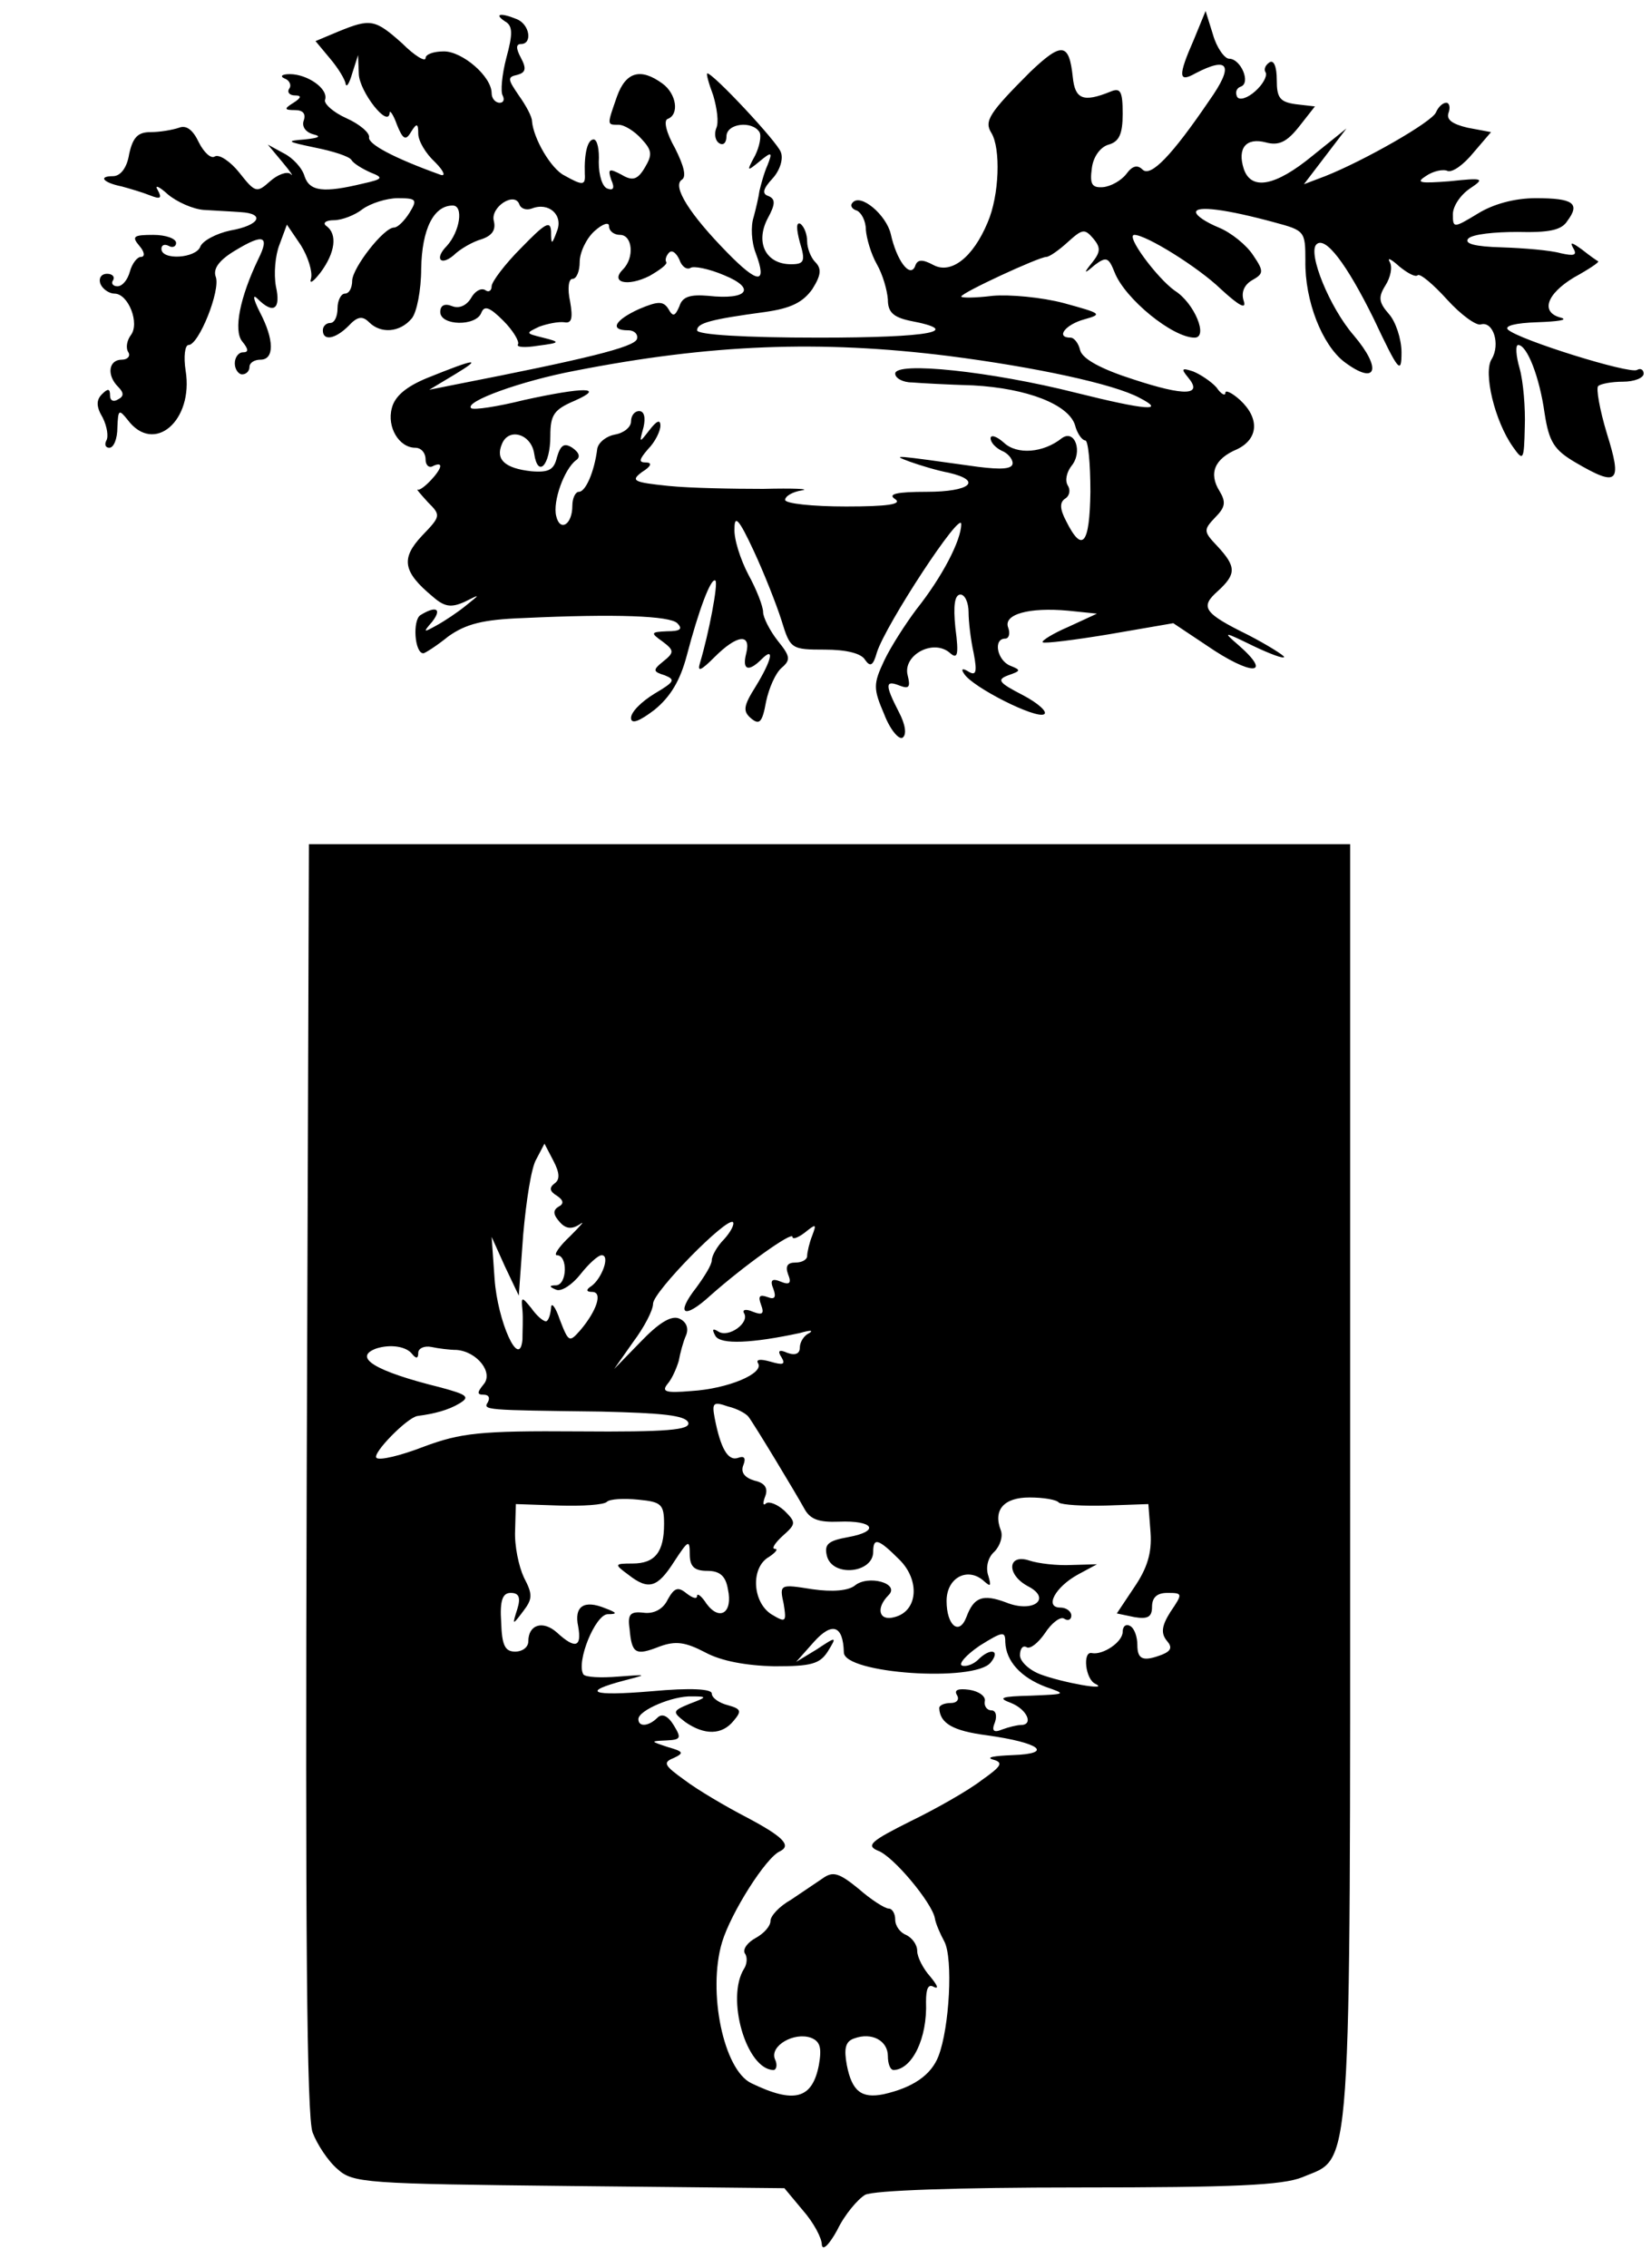 <?xml version="1.0" standalone="no"?>
<!DOCTYPE svg PUBLIC "-//W3C//DTD SVG 20010904//EN"
 "http://www.w3.org/TR/2001/REC-SVG-20010904/DTD/svg10.dtd">
<svg version="1.0" xmlns="http://www.w3.org/2000/svg"
 width="225pt" height="309pt" viewBox="0 0 225 309"
 preserveAspectRatio="xMidYMid meet">
<g transform="translate(0,309) scale(0.1,-0.1)"
fill="#000000" stroke="none">
<path d="M688 3061 c11 -6 11 -17 2 -50 -6 -23 -8 -46 -5 -51 3 -6 1 -10 -4
-10 -6 0 -11 6 -11 13 0 23 -40 57 -65 57 -14 0 -25 -4 -25 -9 0 -6 -15 3 -32
20 -37 33 -43 34 -87 16 l-31 -13 20 -24 c11 -13 20 -28 21 -34 1 -6 5 0 9 14
l8 25 1 -26 c1 -24 40 -74 42 -53 0 5 5 -2 10 -16 8 -20 12 -22 19 -10 8 13
10 12 10 -2 0 -10 10 -27 23 -39 12 -12 15 -20 7 -17 -64 23 -99 42 -97 51 1
6 -13 18 -31 26 -18 8 -31 20 -29 25 5 15 -24 35 -48 35 -11 0 -14 -3 -7 -6 6
-2 10 -9 6 -14 -3 -5 1 -9 8 -9 9 0 9 -3 -2 -10 -13 -8 -13 -10 2 -10 11 0 15
-5 12 -14 -3 -8 2 -16 13 -19 12 -3 7 -5 -12 -7 -26 -2 -24 -3 14 -11 25 -5
47 -12 50 -17 3 -5 15 -12 26 -17 18 -7 17 -9 -10 -15 -54 -13 -73 -11 -80 10
-3 11 -16 25 -28 31 l-22 12 20 -24 c11 -13 16 -21 11 -16 -5 4 -18 -1 -28
-10 -18 -16 -20 -16 -42 12 -12 15 -27 25 -33 22 -5 -4 -15 5 -22 19 -8 17
-17 24 -27 20 -9 -3 -26 -6 -39 -6 -17 0 -24 -7 -29 -30 -3 -19 -12 -30 -22
-30 -21 0 -13 -9 12 -14 11 -3 28 -8 38 -12 15 -6 17 -4 11 7 -5 8 2 5 14 -6
12 -10 34 -20 49 -21 15 -1 37 -2 50 -3 34 -2 26 -18 -14 -25 -19 -4 -38 -14
-41 -22 -6 -16 -53 -19 -53 -3 0 5 4 7 10 4 5 -3 10 -1 10 4 0 6 -14 11 -31
11 -27 0 -30 -2 -19 -15 7 -8 8 -15 2 -15 -5 0 -12 -9 -15 -20 -3 -11 -10 -20
-17 -20 -6 0 -9 4 -6 8 3 5 -1 9 -8 9 -8 0 -12 -6 -9 -14 3 -7 12 -13 19 -13
19 0 35 -41 22 -57 -5 -7 -7 -17 -3 -23 3 -5 -1 -10 -9 -10 -18 0 -21 -21 -5
-37 8 -8 8 -13 0 -17 -6 -4 -11 -2 -11 5 0 10 -3 10 -11 2 -8 -8 -8 -17 1 -32
6 -12 8 -26 5 -31 -3 -6 -1 -10 4 -10 6 0 11 12 11 28 1 24 2 25 14 10 36 -48
90 -1 79 67 -3 19 -1 35 4 35 14 0 44 75 37 93 -4 11 5 23 27 36 38 23 47 20
31 -12 -25 -52 -34 -97 -22 -112 9 -11 9 -15 1 -15 -6 0 -11 -7 -11 -15 0 -8
5 -15 10 -15 6 0 10 5 10 10 0 6 7 10 15 10 19 0 19 27 -1 65 -9 18 -10 25 -3
18 22 -22 32 -14 25 17 -3 17 -1 42 5 57 l10 27 19 -28 c10 -16 16 -36 14 -45
-3 -9 3 -5 13 8 20 27 23 52 8 63 -6 4 -1 8 10 8 11 0 29 7 39 15 11 8 33 15
48 15 26 0 27 -2 16 -20 -7 -11 -16 -20 -21 -20 -14 0 -56 -54 -57 -72 0 -10
-4 -18 -10 -18 -5 0 -10 -9 -10 -20 0 -11 -4 -20 -10 -20 -5 0 -10 -4 -10 -10
0 -15 17 -12 35 6 12 13 19 14 28 5 16 -16 42 -14 58 5 7 8 13 39 13 68 1 54
17 86 43 86 15 0 10 -35 -8 -55 -17 -17 -9 -28 9 -13 9 9 27 19 38 22 15 5 20
13 17 25 -5 19 29 41 35 22 2 -5 9 -8 17 -5 23 9 43 -9 34 -31 -7 -19 -8 -19
-8 0 -1 15 -8 11 -41 -23 -22 -22 -40 -46 -40 -52 0 -6 -4 -9 -9 -5 -6 3 -14
-2 -19 -11 -6 -10 -16 -15 -26 -11 -10 4 -16 1 -16 -8 0 -19 49 -20 56 -1 4
10 11 8 30 -11 13 -13 22 -28 20 -32 -3 -4 9 -5 27 -2 31 4 31 5 7 11 -24 6
-24 6 -5 15 11 4 26 7 34 6 10 -2 12 5 8 28 -4 18 -2 31 3 31 6 0 10 11 10 23
0 13 9 32 20 42 11 10 20 13 20 7 0 -7 7 -12 15 -12 17 0 20 -31 4 -47 -18
-18 6 -24 36 -9 14 8 25 16 23 19 -2 3 0 9 4 13 4 4 10 -1 14 -10 3 -9 10 -14
15 -11 4 3 25 -1 46 -10 44 -18 32 -34 -22 -28 -24 2 -35 -1 -39 -14 -6 -14
-9 -15 -15 -4 -7 11 -14 11 -40 0 -33 -15 -41 -29 -15 -29 9 0 14 -6 12 -12
-4 -11 -69 -27 -248 -62 l-35 -7 35 21 c38 23 29 22 -38 -5 -29 -12 -44 -25
-48 -41 -7 -26 10 -54 32 -54 8 0 14 -7 14 -16 0 -8 5 -12 10 -9 6 3 10 3 10
0 0 -8 -26 -35 -31 -32 -2 1 4 -6 14 -17 18 -18 18 -19 -8 -46 -29 -31 -26
-49 15 -83 16 -14 25 -15 43 -7 22 11 22 11 2 -5 -11 -9 -29 -21 -40 -27 -18
-10 -19 -10 -6 5 14 18 5 22 -16 9 -11 -7 -8 -52 4 -52 2 0 18 10 34 23 24 17
47 23 102 25 127 6 200 3 210 -7 8 -8 4 -11 -14 -11 -22 -1 -23 -2 -6 -14 16
-12 16 -15 1 -27 -15 -12 -14 -14 2 -19 15 -6 13 -9 -14 -25 -18 -11 -32 -25
-32 -33 0 -9 11 -5 32 11 22 18 35 40 44 74 16 61 33 107 39 102 4 -4 -9 -72
-21 -112 -4 -13 1 -11 20 8 30 30 50 33 43 5 -6 -23 3 -26 21 -8 18 18 14 -1
-8 -37 -17 -27 -18 -34 -6 -44 11 -9 15 -5 20 23 4 19 13 39 21 46 13 11 12
16 -5 37 -11 14 -20 32 -20 39 0 8 -9 31 -20 51 -11 21 -20 49 -19 63 0 19 6
13 26 -30 14 -30 31 -73 38 -95 12 -39 13 -40 59 -40 29 0 50 -5 55 -14 7 -10
11 -8 16 10 12 38 115 195 115 175 0 -22 -26 -72 -61 -116 -15 -20 -35 -51
-44 -70 -15 -32 -15 -38 0 -73 8 -21 20 -35 25 -32 6 4 4 18 -5 35 -19 37 -19
44 1 36 13 -5 15 -2 11 14 -7 27 34 50 57 31 11 -10 13 -4 8 34 -3 30 -1 45 7
45 6 0 11 -11 11 -24 0 -13 3 -38 7 -56 5 -26 3 -31 -7 -25 -8 5 -11 4 -6 -3
11 -18 98 -62 109 -55 5 3 -8 15 -29 26 -33 17 -36 21 -20 27 17 6 18 7 3 13
-18 7 -24 37 -7 37 5 0 7 7 4 15 -7 18 28 28 82 23 l39 -4 -39 -18 c-21 -9
-37 -19 -35 -21 2 -2 43 3 91 11 l87 15 45 -30 c61 -42 92 -42 44 0 -22 19
-21 19 20 -1 23 -11 42 -18 42 -15 0 2 -22 16 -49 30 -61 30 -66 38 -41 60 25
23 25 33 -1 61 -19 20 -19 22 -3 39 14 14 15 21 6 36 -15 24 -7 44 24 57 29
14 31 42 4 67 -11 10 -20 14 -20 10 0 -5 -6 -2 -12 7 -7 8 -22 18 -32 22 -15
5 -17 4 -7 -8 21 -25 -4 -26 -74 -3 -44 14 -70 28 -73 40 -2 9 -8 17 -13 17
-21 0 -7 18 19 25 25 7 23 8 -28 22 -30 8 -74 12 -97 10 -24 -3 -43 -3 -43 -1
0 5 106 54 116 54 4 0 17 9 29 20 20 18 23 19 35 5 10 -12 10 -18 -1 -32 -13
-16 -12 -17 3 -4 16 12 19 10 27 -10 14 -36 79 -89 109 -89 19 0 0 47 -27 64
-24 17 -68 76 -55 76 16 0 87 -44 118 -74 25 -23 35 -28 31 -16 -4 12 1 22 11
28 16 9 17 12 2 34 -9 14 -30 31 -47 38 -17 7 -31 16 -31 21 0 9 41 4 107 -14
41 -11 42 -12 42 -52 -1 -55 23 -115 53 -138 44 -33 52 -10 13 36 -33 38 -63
112 -51 124 12 12 41 -26 78 -101 34 -72 38 -77 38 -46 0 18 -8 42 -17 52 -14
16 -15 23 -5 39 7 11 10 25 6 32 -4 7 2 4 13 -6 11 -9 22 -15 25 -12 3 3 21
-12 40 -33 19 -21 40 -36 46 -34 17 5 27 -27 15 -47 -12 -18 4 -85 29 -120 14
-20 15 -18 16 27 1 26 -2 62 -7 80 -5 17 -6 32 -2 32 12 0 29 -43 36 -93 6
-39 13 -50 42 -67 58 -34 64 -28 43 39 -10 33 -15 62 -12 65 3 3 18 6 34 6 15
0 28 5 28 11 0 5 -4 8 -9 5 -10 -6 -161 41 -176 55 -5 5 10 9 40 10 28 1 42 3
33 6 -29 7 -21 32 17 55 20 11 35 21 33 22 -2 1 -12 8 -22 16 -14 10 -17 11
-12 2 6 -10 1 -11 -17 -7 -14 4 -50 7 -80 8 -37 1 -52 5 -46 12 6 6 36 9 67 9
42 -1 60 2 68 15 18 24 8 31 -43 31 -29 0 -58 -8 -79 -21 -33 -20 -34 -20 -34
-1 0 11 10 26 23 35 21 14 19 15 -28 10 -40 -3 -46 -2 -32 7 10 7 24 10 30 7
7 -2 22 9 35 25 l24 28 -32 6 c-21 5 -29 11 -26 20 3 8 1 14 -3 14 -5 0 -11
-6 -14 -13 -5 -13 -98 -66 -151 -87 l-29 -11 29 38 29 38 -46 -37 c-51 -42
-84 -48 -94 -18 -9 28 3 43 30 36 18 -5 29 1 45 21 l22 28 -26 3 c-22 3 -26 9
-26 33 0 18 -4 28 -10 24 -6 -4 -8 -10 -5 -14 2 -5 -4 -16 -14 -25 -11 -10
-22 -13 -25 -8 -3 6 -1 12 5 14 14 5 0 38 -16 38 -6 0 -17 15 -22 33 l-10 32
-16 -39 c-22 -50 -21 -59 2 -46 46 24 53 11 19 -37 -51 -75 -80 -105 -91 -94
-7 7 -14 5 -22 -6 -7 -9 -21 -17 -32 -18 -15 -1 -18 4 -15 26 2 16 12 29 23
32 14 4 19 14 19 42 0 31 -3 36 -17 30 -37 -15 -48 -10 -51 20 -5 47 -15 48
-58 7 -56 -56 -63 -67 -53 -83 13 -21 11 -85 -5 -122 -20 -48 -50 -71 -74 -58
-15 8 -22 8 -25 -2 -7 -16 -25 8 -33 44 -6 26 -41 56 -52 43 -4 -4 -1 -9 6
-11 6 -3 12 -14 12 -26 1 -12 7 -33 15 -47 8 -14 14 -35 15 -48 0 -17 7 -24
30 -29 74 -14 29 -23 -124 -23 -102 0 -166 4 -166 10 0 10 19 15 93 25 35 5
51 13 64 31 12 19 13 28 4 37 -6 6 -11 19 -11 28 0 10 -4 20 -9 24 -6 3 -6 -6
-1 -25 8 -26 6 -30 -12 -30 -34 0 -49 29 -32 62 11 20 11 27 1 31 -9 3 -7 10
6 24 10 11 15 27 11 36 -5 14 -92 107 -100 107 -2 0 2 -14 8 -30 5 -17 8 -37
4 -45 -3 -8 -1 -17 4 -20 6 -4 10 1 10 9 0 18 35 22 45 6 3 -5 0 -20 -6 -32
-12 -22 -11 -22 6 -8 17 14 18 13 11 -5 -5 -11 -9 -27 -11 -35 -1 -8 -5 -25
-8 -36 -4 -12 -3 -34 3 -49 16 -43 3 -42 -39 1 -51 52 -75 90 -62 99 7 4 3 19
-9 43 -12 21 -16 38 -10 40 16 6 12 34 -7 48 -30 22 -50 16 -62 -17 -14 -40
-14 -39 2 -39 8 0 22 -9 31 -19 15 -16 15 -22 5 -39 -10 -17 -17 -19 -32 -10
-17 9 -19 8 -14 -7 5 -11 3 -15 -5 -12 -7 2 -12 18 -12 36 1 17 -2 31 -7 31
-8 0 -13 -18 -12 -47 1 -16 -3 -16 -28 -2 -18 9 -42 50 -44 74 0 6 -8 21 -18
35 -15 22 -16 25 -2 28 11 3 13 8 5 23 -7 13 -7 19 0 19 16 0 12 27 -6 34 -22
9 -31 7 -16 -3z m605 -456 c117 -15 225 -38 260 -57 37 -19 9 -17 -87 7 -115
29 -246 43 -246 26 0 -6 10 -12 23 -12 12 -1 49 -3 83 -4 74 -4 130 -26 139
-54 3 -12 10 -21 14 -21 4 0 7 -31 7 -70 -1 -72 -11 -84 -33 -40 -9 17 -9 26
-1 31 6 4 7 12 3 18 -4 7 -1 18 5 26 16 19 5 51 -13 38 -25 -20 -61 -23 -79
-6 -10 9 -18 11 -18 6 0 -6 7 -13 15 -17 8 -3 15 -11 15 -17 0 -8 -15 -9 -47
-5 -115 16 -120 17 -93 7 14 -5 37 -12 53 -15 47 -11 29 -26 -30 -26 -41 0
-54 -3 -43 -10 10 -7 -11 -10 -67 -10 -46 0 -83 4 -83 9 0 5 10 11 23 13 12 2
-12 3 -53 2 -41 0 -99 1 -129 4 -48 5 -52 7 -36 19 13 8 14 13 5 13 -10 0 -9
4 3 18 10 10 17 25 17 32 0 9 -5 7 -15 -6 -14 -18 -14 -18 -8 4 3 13 1 22 -6
22 -6 0 -11 -6 -11 -14 0 -8 -10 -16 -22 -18 -11 -2 -22 -10 -24 -19 -4 -32
-16 -59 -25 -59 -5 0 -9 -9 -9 -19 0 -26 -17 -36 -22 -14 -5 20 11 64 27 76 6
4 5 10 -5 17 -11 7 -16 4 -21 -13 -4 -17 -11 -21 -35 -19 -36 4 -49 16 -40 37
9 23 40 14 44 -13 5 -34 22 -16 22 24 0 29 5 36 33 48 43 19 13 19 -69 1 -36
-9 -69 -14 -72 -11 -9 9 68 37 142 51 184 36 333 42 509 20z"/>
<path d="M418 1078 c-2 -615 0 -872 8 -893 6 -16 21 -39 34 -50 21 -19 38 -20
316 -23 l293 -3 25 -30 c15 -17 26 -38 26 -47 1 -9 10 0 21 20 10 21 28 42 38
48 12 6 124 10 291 10 211 0 278 3 305 14 68 29 65 -20 65 946 l0 870 -710 0
-709 0 -3 -862z m338 400 c-8 -6 -7 -11 3 -17 9 -6 10 -11 2 -15 -8 -5 -7 -11
2 -21 8 -9 16 -10 27 -3 8 6 2 -1 -13 -16 -15 -14 -23 -26 -18 -26 15 0 14
-40 -1 -41 -10 0 -10 -2 0 -6 7 -3 22 7 33 21 11 14 24 26 29 26 12 0 0 -32
-14 -42 -8 -5 -7 -8 1 -8 15 0 6 -26 -16 -52 -15 -17 -16 -17 -28 14 -6 18
-12 25 -12 16 -1 -10 -4 -18 -7 -18 -4 0 -13 8 -20 18 -13 16 -14 16 -12 -3 1
-11 0 -29 0 -40 -4 -42 -34 25 -38 83 l-4 57 18 -40 19 -40 6 83 c4 45 11 92
18 103 l11 21 12 -23 c9 -17 9 -26 2 -31z m231 -76 c-10 -10 -17 -23 -17 -29
0 -6 -10 -22 -21 -37 -29 -37 -17 -44 19 -11 45 40 112 88 112 80 0 -4 8 -1
17 6 15 12 16 12 10 -4 -4 -10 -7 -23 -7 -28 0 -5 -7 -9 -16 -9 -11 0 -14 -5
-10 -16 5 -12 2 -15 -10 -10 -12 5 -15 2 -10 -10 4 -11 2 -15 -8 -11 -11 4
-13 1 -9 -10 5 -13 2 -15 -11 -10 -9 4 -15 3 -12 -2 8 -13 -21 -34 -35 -25 -8
5 -9 3 -4 -6 7 -12 50 -10 115 4 14 4 19 4 13 0 -7 -3 -13 -12 -13 -20 0 -8
-6 -11 -17 -7 -11 5 -14 3 -8 -6 6 -10 2 -11 -15 -6 -14 4 -20 3 -17 -2 9 -14
-41 -35 -91 -38 -35 -3 -41 -1 -32 10 6 7 12 21 15 31 2 11 6 26 10 35 4 10 0
19 -10 23 -11 4 -28 -7 -52 -32 l-36 -37 26 37 c15 20 27 43 27 52 0 16 101
119 109 111 2 -3 -3 -13 -12 -23z m-425 -157 c5 -6 8 -6 8 2 0 6 8 10 18 8 9
-2 25 -4 34 -4 28 -2 51 -31 37 -47 -9 -11 -9 -14 0 -14 7 0 9 -4 6 -10 -7
-11 -6 -11 154 -13 83 -2 115 -5 119 -15 3 -10 -28 -13 -150 -12 -134 1 -160
-2 -211 -21 -31 -12 -60 -19 -64 -15 -6 6 42 55 56 57 23 3 42 8 57 17 15 9
11 12 -26 22 -89 22 -120 41 -87 53 19 6 41 3 49 -8z m458 -85 c9 -12 65 -105
76 -125 8 -15 20 -19 47 -18 48 2 57 -13 13 -21 -28 -5 -33 -10 -29 -26 8 -29
63 -23 63 6 0 20 7 18 36 -11 28 -28 25 -70 -7 -78 -21 -6 -26 12 -8 30 16 16
-28 28 -46 13 -9 -7 -30 -9 -58 -5 -44 7 -45 7 -39 -20 4 -25 3 -26 -17 -14
-26 17 -28 64 -3 78 9 6 13 11 8 11 -5 0 0 8 11 18 18 16 18 18 2 34 -10 9
-21 13 -25 10 -4 -4 -5 0 -1 10 4 11 -1 18 -15 21 -13 4 -19 11 -15 21 4 10 1
13 -7 10 -14 -5 -24 13 -32 54 -4 21 -2 23 18 16 13 -3 25 -10 28 -14z m-115
-146 c0 -38 -12 -54 -43 -54 -25 0 -25 -1 -6 -15 28 -22 40 -18 63 18 19 29
21 30 21 10 0 -17 6 -23 24 -23 17 0 25 -7 28 -25 7 -32 -11 -44 -29 -20 -7
11 -13 15 -13 11 0 -5 -6 -3 -14 3 -12 10 -17 8 -26 -8 -6 -13 -19 -20 -33
-18 -18 2 -22 -2 -19 -22 3 -34 8 -37 41 -24 22 8 35 6 62 -8 22 -12 56 -18
94 -19 50 0 62 3 73 20 13 21 12 21 -15 3 l-28 -17 24 27 c25 28 40 23 41 -14
0 -29 178 -41 200 -14 14 17 0 21 -17 4 -6 -6 -16 -10 -22 -8 -5 2 5 14 24 27
32 20 35 20 35 5 1 -26 21 -48 55 -61 29 -10 28 -10 -20 -12 -41 -1 -46 -3
-27 -10 22 -9 31 -30 13 -30 -5 0 -17 -3 -25 -6 -12 -5 -15 -2 -10 10 3 9 1
16 -5 16 -6 0 -10 6 -9 12 2 7 -8 14 -21 16 -15 2 -21 0 -17 -7 4 -6 0 -11 -8
-11 -9 0 -16 -3 -16 -7 1 -21 19 -31 65 -37 72 -10 92 -25 35 -27 -25 -1 -37
-3 -27 -6 15 -4 12 -9 -15 -28 -18 -14 -62 -39 -97 -56 -54 -27 -61 -33 -45
-40 21 -7 74 -71 78 -92 1 -7 7 -21 13 -32 12 -23 7 -117 -8 -156 -10 -26 -35
-43 -75 -52 -30 -6 -43 4 -50 40 -4 22 -2 32 10 36 24 9 46 -3 46 -24 0 -10 3
-19 8 -19 25 1 46 43 44 93 0 18 3 25 11 20 7 -3 4 3 -5 14 -10 11 -18 27 -18
35 0 9 -7 18 -15 22 -8 3 -15 12 -15 21 0 8 -4 15 -9 15 -5 0 -24 12 -41 27
-27 22 -35 24 -49 14 -9 -6 -28 -19 -43 -29 -16 -9 -28 -22 -28 -29 0 -7 -9
-17 -20 -23 -11 -6 -18 -15 -15 -21 4 -5 3 -15 -1 -21 -25 -40 3 -137 40 -138
4 0 6 7 2 15 -7 18 26 37 49 29 13 -5 15 -14 11 -37 -9 -47 -34 -53 -92 -25
-38 18 -60 125 -40 192 12 40 60 116 79 124 16 8 4 20 -45 46 -29 15 -68 38
-85 51 -28 20 -30 24 -15 30 15 7 13 9 -8 15 -24 8 -24 8 -2 9 20 1 21 3 10
21 -8 13 -16 16 -22 10 -12 -12 -26 -13 -26 -2 0 12 47 32 73 31 21 0 21 -1
-3 -10 -24 -10 -24 -11 -6 -25 26 -18 50 -18 66 2 11 13 10 16 -8 21 -12 3
-22 10 -22 16 0 6 -28 8 -82 3 -83 -7 -97 -1 -36 15 31 8 30 8 -9 5 -24 -2
-45 -1 -48 3 -10 17 16 81 33 82 14 0 13 2 -3 8 -29 12 -43 3 -37 -25 5 -28
-4 -31 -29 -8 -19 17 -39 11 -39 -12 0 -8 -8 -14 -18 -14 -14 0 -18 9 -19 40
-2 30 2 40 13 40 11 0 14 -6 9 -22 -7 -22 -7 -23 8 -3 13 17 13 23 1 46 -7 15
-13 43 -12 64 l1 36 59 -2 c32 -1 61 1 65 5 4 4 23 5 43 3 31 -3 35 -6 35 -33z
m538 29 c4 -3 33 -5 65 -4 l57 2 3 -39 c2 -28 -5 -49 -22 -74 l-24 -36 24 -5
c18 -3 24 0 24 14 0 13 7 19 21 19 21 0 21 -1 4 -26 -12 -19 -13 -29 -5 -39 8
-9 6 -14 -6 -19 -26 -10 -34 -7 -34 13 0 11 -4 23 -10 26 -5 3 -10 0 -10 -8 0
-14 -27 -32 -42 -29 -13 3 -9 -36 5 -42 20 -10 -46 2 -75 13 -16 6 -28 18 -28
26 0 9 4 14 9 11 5 -3 16 6 25 19 9 14 21 23 26 20 6 -4 10 -1 10 4 0 6 -7 11
-15 11 -22 0 -7 28 24 45 l26 14 -35 -1 c-19 -1 -45 2 -57 6 -30 10 -32 -19
-2 -35 33 -17 7 -37 -30 -22 -32 12 -44 7 -54 -20 -10 -26 -27 -11 -27 22 0
32 29 47 51 27 9 -8 10 -7 6 7 -4 11 -1 25 8 33 8 8 12 21 9 29 -11 28 4 45
39 45 19 0 37 -3 40 -7z"/>
</g>
</svg>
